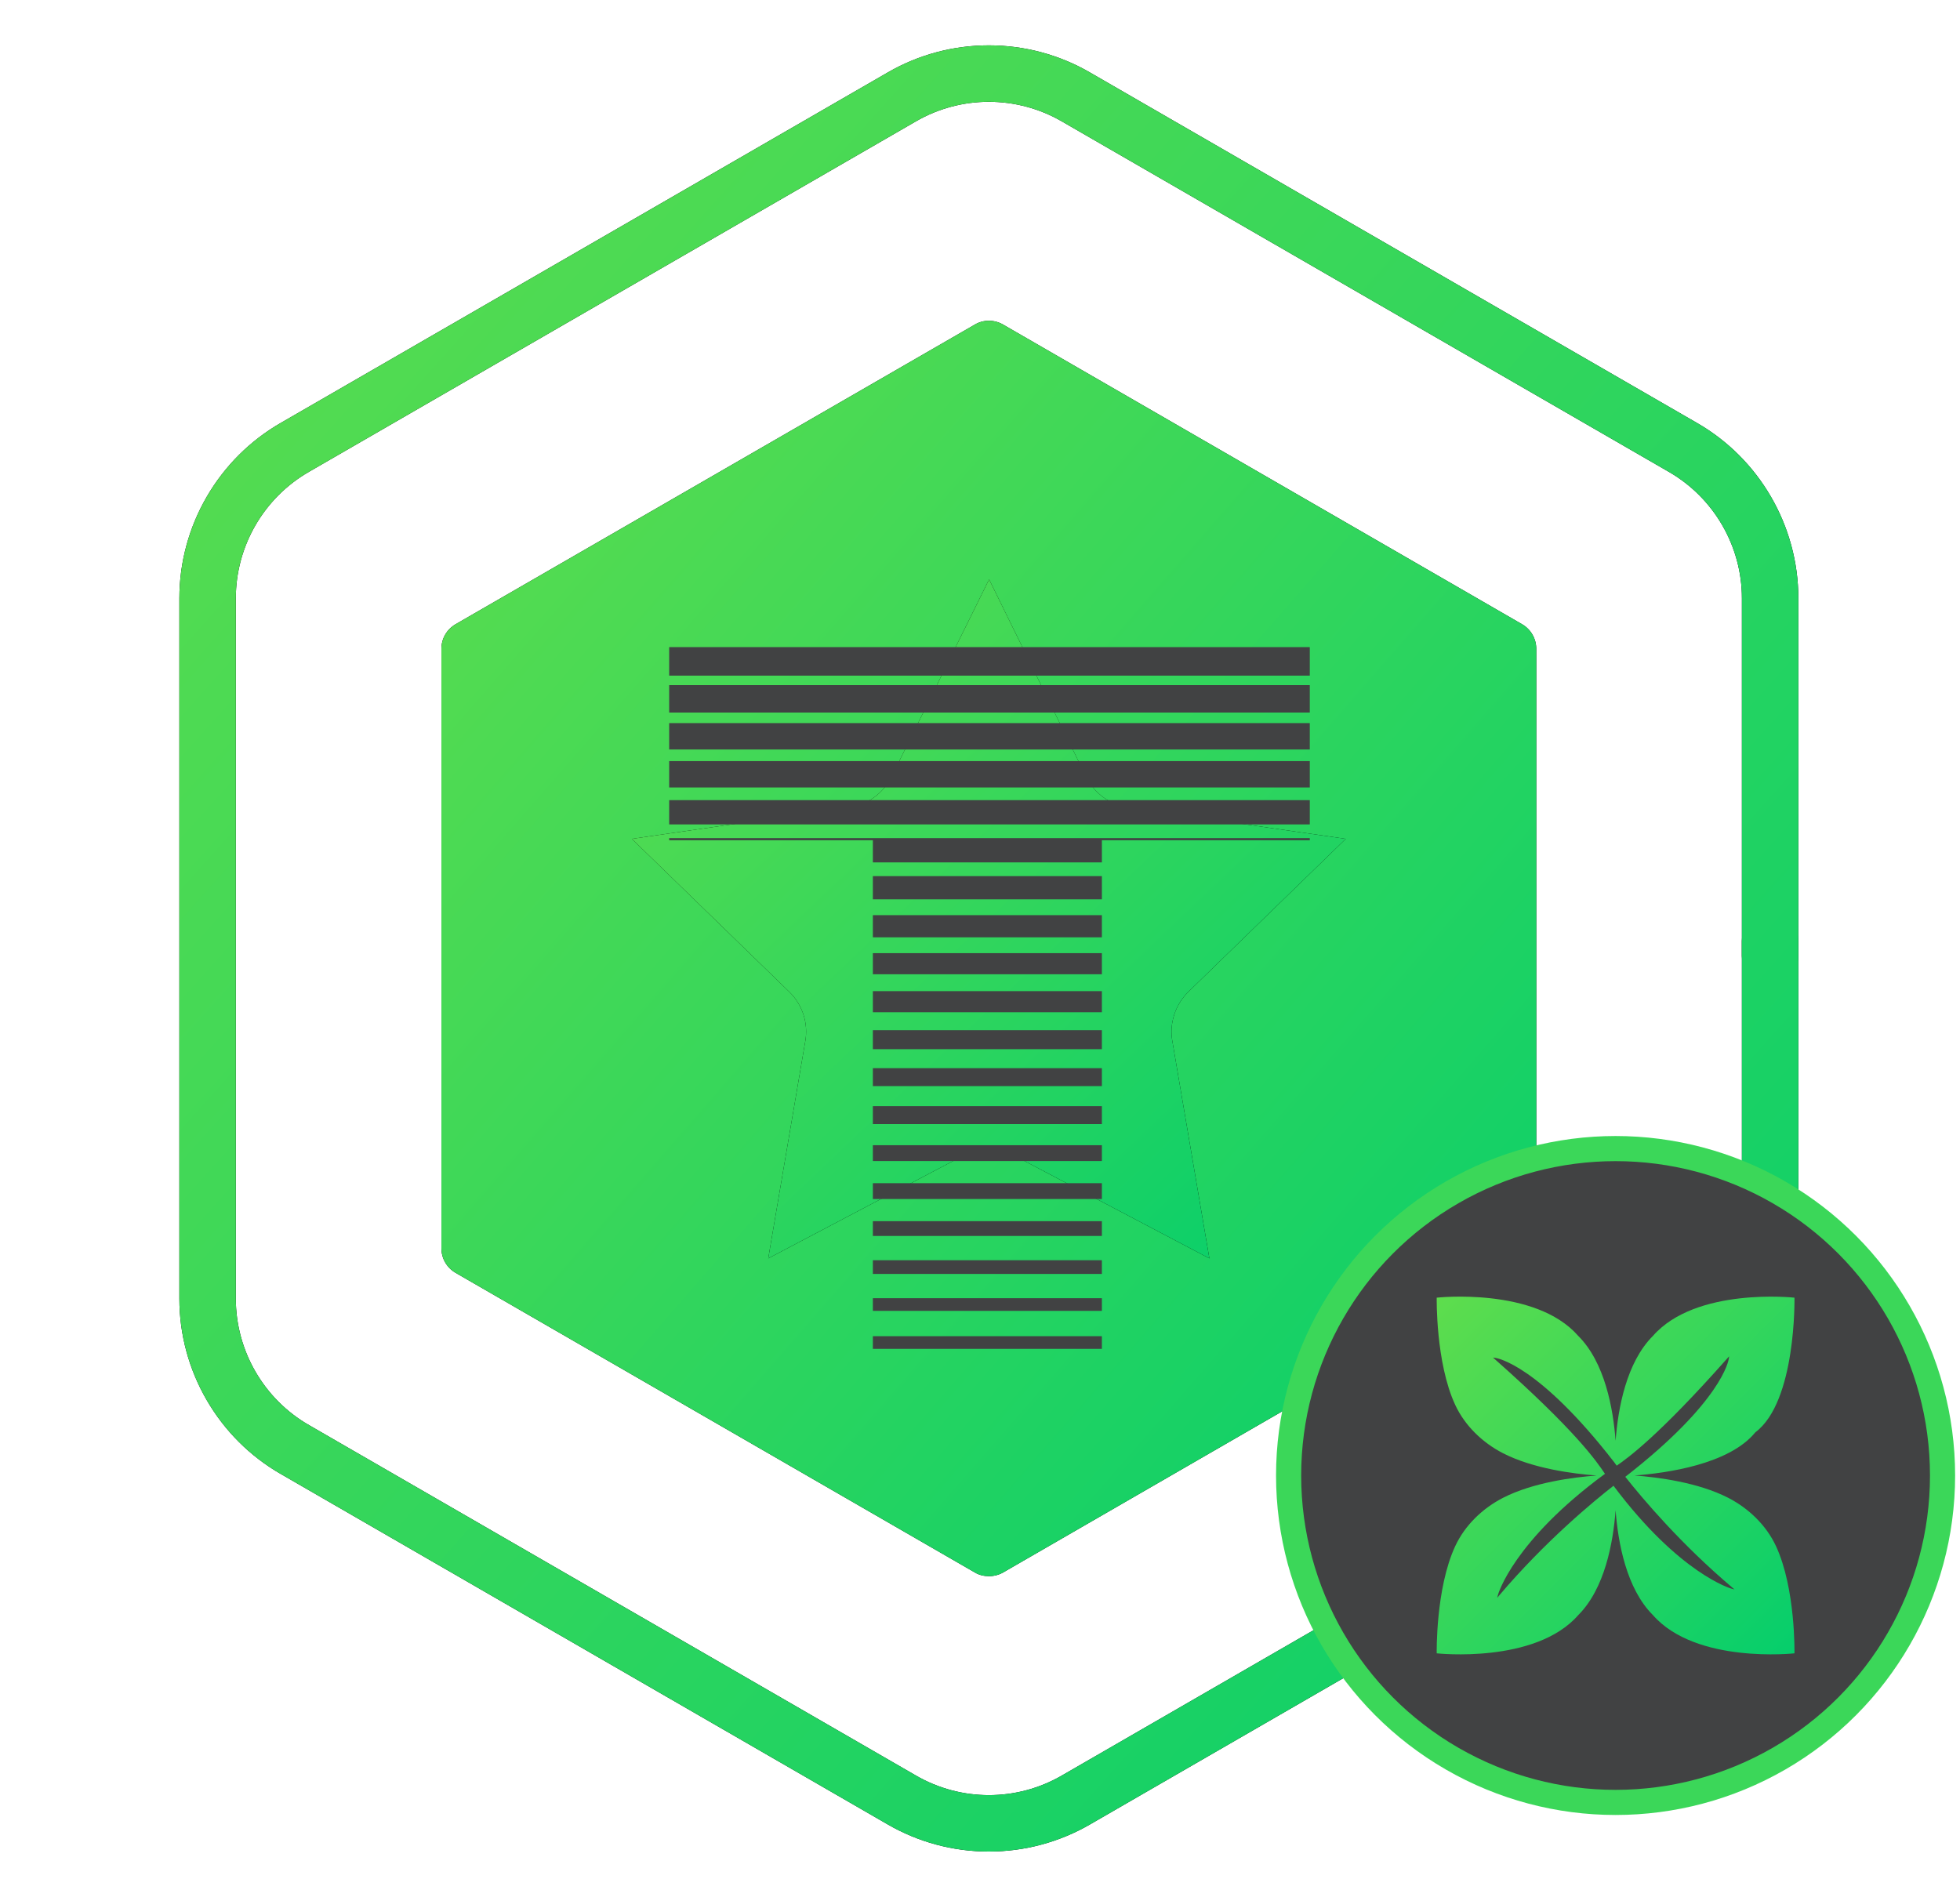 <svg width="156" height="151" viewBox="0 0 156 151" fill="none" xmlns="http://www.w3.org/2000/svg">
<path d="M140.887 72.669C140.592 72.669 140.3 72.727 140.027 72.84C139.755 72.953 139.507 73.119 139.298 73.327C139.09 73.536 138.924 73.784 138.811 74.056C138.699 74.329 138.641 74.621 138.641 74.916V76.084C138.641 77.325 139.645 78.33 140.887 78.33C142.129 78.33 143.133 77.325 143.133 76.084V74.916C143.133 74.621 143.075 74.329 142.963 74.056C142.85 73.784 142.684 73.536 142.476 73.327C142.267 73.119 142.019 72.953 141.747 72.84C141.474 72.727 141.182 72.669 140.887 72.669Z" fill="black"/>
<path d="M140.887 72.669C140.592 72.669 140.3 72.727 140.027 72.84C139.755 72.953 139.507 73.119 139.298 73.327C139.09 73.536 138.924 73.784 138.811 74.056C138.699 74.329 138.641 74.621 138.641 74.916V76.084C138.641 77.325 139.645 78.33 140.887 78.33C142.129 78.33 143.133 77.325 143.133 76.084V74.916C143.133 74.621 143.075 74.329 142.963 74.056C142.85 73.784 142.684 73.536 142.476 73.327C142.267 73.119 142.019 72.953 141.747 72.84C141.474 72.727 141.182 72.669 140.887 72.669Z" fill="url(#paint0_linear_5342_2883)"/>
<path d="M143.134 47.621C143.134 41.866 140.032 36.514 135.048 33.657L86.774 5.781C81.8 2.887 75.614 2.888 70.64 5.777L22.369 33.653C17.378 36.514 14.276 41.866 14.276 47.622V103.379C14.276 109.135 17.378 114.486 22.363 117.344L70.636 145.22C73.088 146.643 75.872 147.392 78.707 147.389C81.539 147.391 84.32 146.644 86.769 145.223L135.04 117.347C140.031 114.486 143.134 109.134 143.134 103.379V86.35C143.134 85.11 142.129 84.104 140.887 84.104C139.645 84.104 138.641 85.11 138.641 86.35V103.379C138.641 107.528 136.405 111.386 132.801 113.452L84.519 141.335C80.932 143.421 76.478 143.42 72.887 141.331L24.603 113.449C21.005 111.386 18.769 107.529 18.769 103.379V47.621C18.769 43.472 21.005 39.614 24.609 37.548L72.891 9.666C76.478 7.582 80.932 7.582 84.523 9.669L132.807 37.551C136.405 39.614 138.641 43.471 138.641 47.621V88.65C138.641 89.89 139.645 90.896 140.887 90.896C142.129 90.896 143.134 89.89 143.134 88.65L143.134 47.621Z" fill="black"/>
<path d="M143.134 47.621C143.134 41.866 140.032 36.514 135.048 33.657L86.774 5.781C81.8 2.887 75.614 2.888 70.64 5.777L22.369 33.653C17.378 36.514 14.276 41.866 14.276 47.622V103.379C14.276 109.135 17.378 114.486 22.363 117.344L70.636 145.22C73.088 146.643 75.872 147.392 78.707 147.389C81.539 147.391 84.32 146.644 86.769 145.223L135.04 117.347C140.031 114.486 143.134 109.134 143.134 103.379V86.35C143.134 85.11 142.129 84.104 140.887 84.104C139.645 84.104 138.641 85.11 138.641 86.35V103.379C138.641 107.528 136.405 111.386 132.801 113.452L84.519 141.335C80.932 143.421 76.478 143.42 72.887 141.331L24.603 113.449C21.005 111.386 18.769 107.529 18.769 103.379V47.621C18.769 43.472 21.005 39.614 24.609 37.548L72.891 9.666C76.478 7.582 80.932 7.582 84.523 9.669L132.807 37.551C136.405 39.614 138.641 43.471 138.641 47.621V88.65C138.641 89.89 139.645 90.896 140.887 90.896C142.129 90.896 143.134 89.89 143.134 88.65L143.134 47.621Z" fill="url(#paint1_linear_5342_2883)"/>
<path d="M121.15 49.694L79.837 25.836C79.141 25.432 78.264 25.432 77.591 25.836L36.255 49.694C35.913 49.892 35.629 50.178 35.432 50.521C35.234 50.864 35.131 51.253 35.132 51.648V99.364C35.132 100.173 35.559 100.914 36.255 101.318L77.591 125.176C77.928 125.378 78.309 125.468 78.714 125.468C79.107 125.47 79.495 125.369 79.837 125.176L121.15 101.318C121.493 101.12 121.777 100.835 121.974 100.492C122.171 100.148 122.274 99.76 122.274 99.364V51.648C122.274 51.253 122.171 50.864 121.973 50.521C121.776 50.178 121.492 49.892 121.15 49.694ZM99.629 69.935L90.8 78.539L92.889 90.692C93.204 92.512 91.272 93.928 89.632 93.051L78.714 87.323L67.796 93.051C66.133 93.928 64.201 92.534 64.516 90.692L66.605 78.539L57.776 69.935C56.451 68.632 57.192 66.363 59.034 66.094L71.233 64.319L76.692 53.266C77.523 51.581 79.904 51.604 80.713 53.266L86.172 64.319L98.393 66.094C100.213 66.363 100.954 68.632 99.629 69.935Z" fill="black"/>
<path d="M121.15 49.694L79.837 25.836C79.141 25.432 78.264 25.432 77.591 25.836L36.255 49.694C35.913 49.892 35.629 50.178 35.432 50.521C35.234 50.864 35.131 51.253 35.132 51.648V99.364C35.132 100.173 35.559 100.914 36.255 101.318L77.591 125.176C77.928 125.378 78.309 125.468 78.714 125.468C79.107 125.47 79.495 125.369 79.837 125.176L121.15 101.318C121.493 101.12 121.777 100.835 121.974 100.492C122.171 100.148 122.274 99.76 122.274 99.364V51.648C122.274 51.253 122.171 50.864 121.973 50.521C121.776 50.178 121.492 49.892 121.15 49.694ZM99.629 69.935L90.8 78.539L92.889 90.692C93.204 92.512 91.272 93.928 89.632 93.051L78.714 87.323L67.796 93.051C66.133 93.928 64.201 92.534 64.516 90.692L66.605 78.539L57.776 69.935C56.451 68.632 57.192 66.363 59.034 66.094L71.233 64.319L76.692 53.266C77.523 51.581 79.904 51.604 80.713 53.266L86.172 64.319L98.393 66.094C100.213 66.363 100.954 68.632 99.629 69.935Z" fill="url(#paint2_linear_5342_2883)"/>
<path d="M93.314 82.903L96.258 100.173L80.745 92C80.113 91.674 79.412 91.505 78.702 91.505C77.991 91.505 77.29 91.674 76.658 92L61.145 100.173L64.09 82.903C64.217 82.201 64.171 81.477 63.957 80.796C63.742 80.115 63.366 79.496 62.859 78.992L50.291 66.775L67.606 64.271C69.056 64.05 70.287 63.172 70.946 61.853L78.724 46.121L86.459 61.853C86.774 62.491 87.239 63.043 87.812 63.464C88.386 63.884 89.052 64.161 89.754 64.271L107.113 66.775L94.544 78.992C93.533 80.003 93.05 81.496 93.314 82.903Z" fill="black"/>
<path d="M93.314 82.903L96.258 100.173L80.745 92C80.113 91.674 79.412 91.505 78.702 91.505C77.991 91.505 77.29 91.674 76.658 92L61.145 100.173L64.09 82.903C64.217 82.201 64.171 81.477 63.957 80.796C63.742 80.115 63.366 79.496 62.859 78.992L50.291 66.775L67.606 64.271C69.056 64.05 70.287 63.172 70.946 61.853L78.724 46.121L86.459 61.853C86.774 62.491 87.239 63.043 87.812 63.464C88.386 63.884 89.052 64.161 89.754 64.271L107.113 66.775L94.544 78.992C93.533 80.003 93.05 81.496 93.314 82.903Z" fill="url(#paint3_linear_5342_2883)"/>
<path d="M104.249 53.782H53.261V51.514H104.249V53.782ZM53.261 54.538H104.249V56.722H53.261V54.538ZM53.261 60.586H104.249V62.686H53.261V60.586ZM53.261 57.562H104.249V59.662H53.261V57.562ZM53.261 63.694H104.249V65.626H53.261V63.694ZM53.261 66.718H104.249V66.886H87.701V68.65H69.473V66.886H53.261V66.718ZM69.473 69.742H87.701V71.59H69.473V69.742ZM69.473 72.85H87.701V74.614H69.473V72.85ZM69.473 78.898H87.701V80.578H69.473V78.898ZM69.473 75.874H87.701V77.554H69.473V75.874ZM69.473 82.006H87.701V83.518H69.473V82.006ZM69.473 88.054H87.701V89.482H69.473V88.054ZM69.473 85.03H87.701V86.458H69.473V85.03ZM69.473 91.162H87.701V92.422H69.473V91.162ZM69.473 94.186H87.701V95.446H69.473V94.186ZM69.473 97.21H87.701V98.386H69.473V97.21ZM69.473 100.318H87.701V101.41H69.473V100.318ZM69.473 103.342H87.701V104.35H69.473V103.342ZM69.473 106.366H87.701V107.374H69.473V106.366Z" fill="#414243"/>
<circle cx="128.587" cy="117.455" r="26.024" fill="#414243" stroke="#3BD759" stroke-width="2"/>
<path fill-rule="evenodd" clip-rule="evenodd" d="M137.541 119.226C135.153 118.004 131.967 117.593 130.095 117.454C132.642 117.265 137.628 116.573 139.714 114.015C142.981 111.571 142.825 103.299 142.825 103.299C142.825 103.299 134.988 102.435 131.566 106.337C129.439 108.454 128.78 112.131 128.588 114.691C128.396 112.134 127.737 108.454 125.61 106.337C122.188 102.432 114.351 103.299 114.351 103.299C114.351 103.299 114.255 108.457 115.822 111.832C116.593 113.495 118.004 114.85 119.634 115.685C122.022 116.907 125.209 117.318 127.081 117.457C125.209 117.596 122.022 118.007 119.634 119.229C118.004 120.064 116.593 121.419 115.822 123.082C114.255 126.454 114.351 131.611 114.351 131.611C114.351 131.611 122.188 132.476 125.61 128.574C127.737 126.457 128.396 122.777 128.588 120.22C128.78 122.777 129.439 126.457 131.566 128.574C134.988 132.476 142.825 131.611 142.825 131.611C142.825 131.611 142.924 126.454 141.354 123.078C140.582 121.415 139.171 120.061 137.541 119.226ZM137.803 126.46C137.763 126.45 133.673 125.284 128.422 118.272C126.882 119.474 123.013 122.654 119.329 126.997L119.164 127.192L119.23 126.944C119.24 126.901 120.439 122.687 127.743 117.321C127.038 116.274 125.378 113.866 118.972 108.192L118.829 108.066L119.018 108.093C119.154 108.112 122.446 108.629 128.462 116.38C128.462 116.38 128.538 116.486 128.677 116.672C129.525 116.086 131.98 114.343 137.498 108.109L137.624 107.967L137.598 108.156C137.578 108.291 137.061 111.567 129.36 117.56C130.814 119.395 133.822 122.939 137.856 126.358L138.055 126.527L137.806 126.46H137.803Z" fill="url(#paint4_linear_5342_2883)"/>
<defs>
<linearGradient id="paint0_linear_5342_2883" x1="138.647" y1="72.678" x2="144.144" y2="77.04" gradientUnits="userSpaceOnUse">
<stop stop-color="#5EDD4D"/>
<stop offset="1" stop-color="#05CE6C"/>
</linearGradient>
<linearGradient id="paint1_linear_5342_2883" x1="14.461" y1="3.825" x2="156.973" y2="131.527" gradientUnits="userSpaceOnUse">
<stop stop-color="#5EDD4D"/>
<stop offset="1" stop-color="#05CE6C"/>
</linearGradient>
<linearGradient id="paint2_linear_5342_2883" x1="35.257" y1="25.682" x2="133.978" y2="111.752" gradientUnits="userSpaceOnUse">
<stop stop-color="#5EDD4D"/>
<stop offset="1" stop-color="#05CE6C"/>
</linearGradient>
<linearGradient id="paint3_linear_5342_2883" x1="50.373" y1="46.202" x2="104.205" y2="102.783" gradientUnits="userSpaceOnUse">
<stop stop-color="#5EDD4D"/>
<stop offset="1" stop-color="#05CE6C"/>
</linearGradient>
<linearGradient id="paint4_linear_5342_2883" x1="114.391" y1="103.26" x2="142.785" y2="131.651" gradientUnits="userSpaceOnUse">
<stop stop-color="#5EDD4D"/>
<stop offset="1" stop-color="#05CE6C"/>
</linearGradient>
</defs>
</svg>

